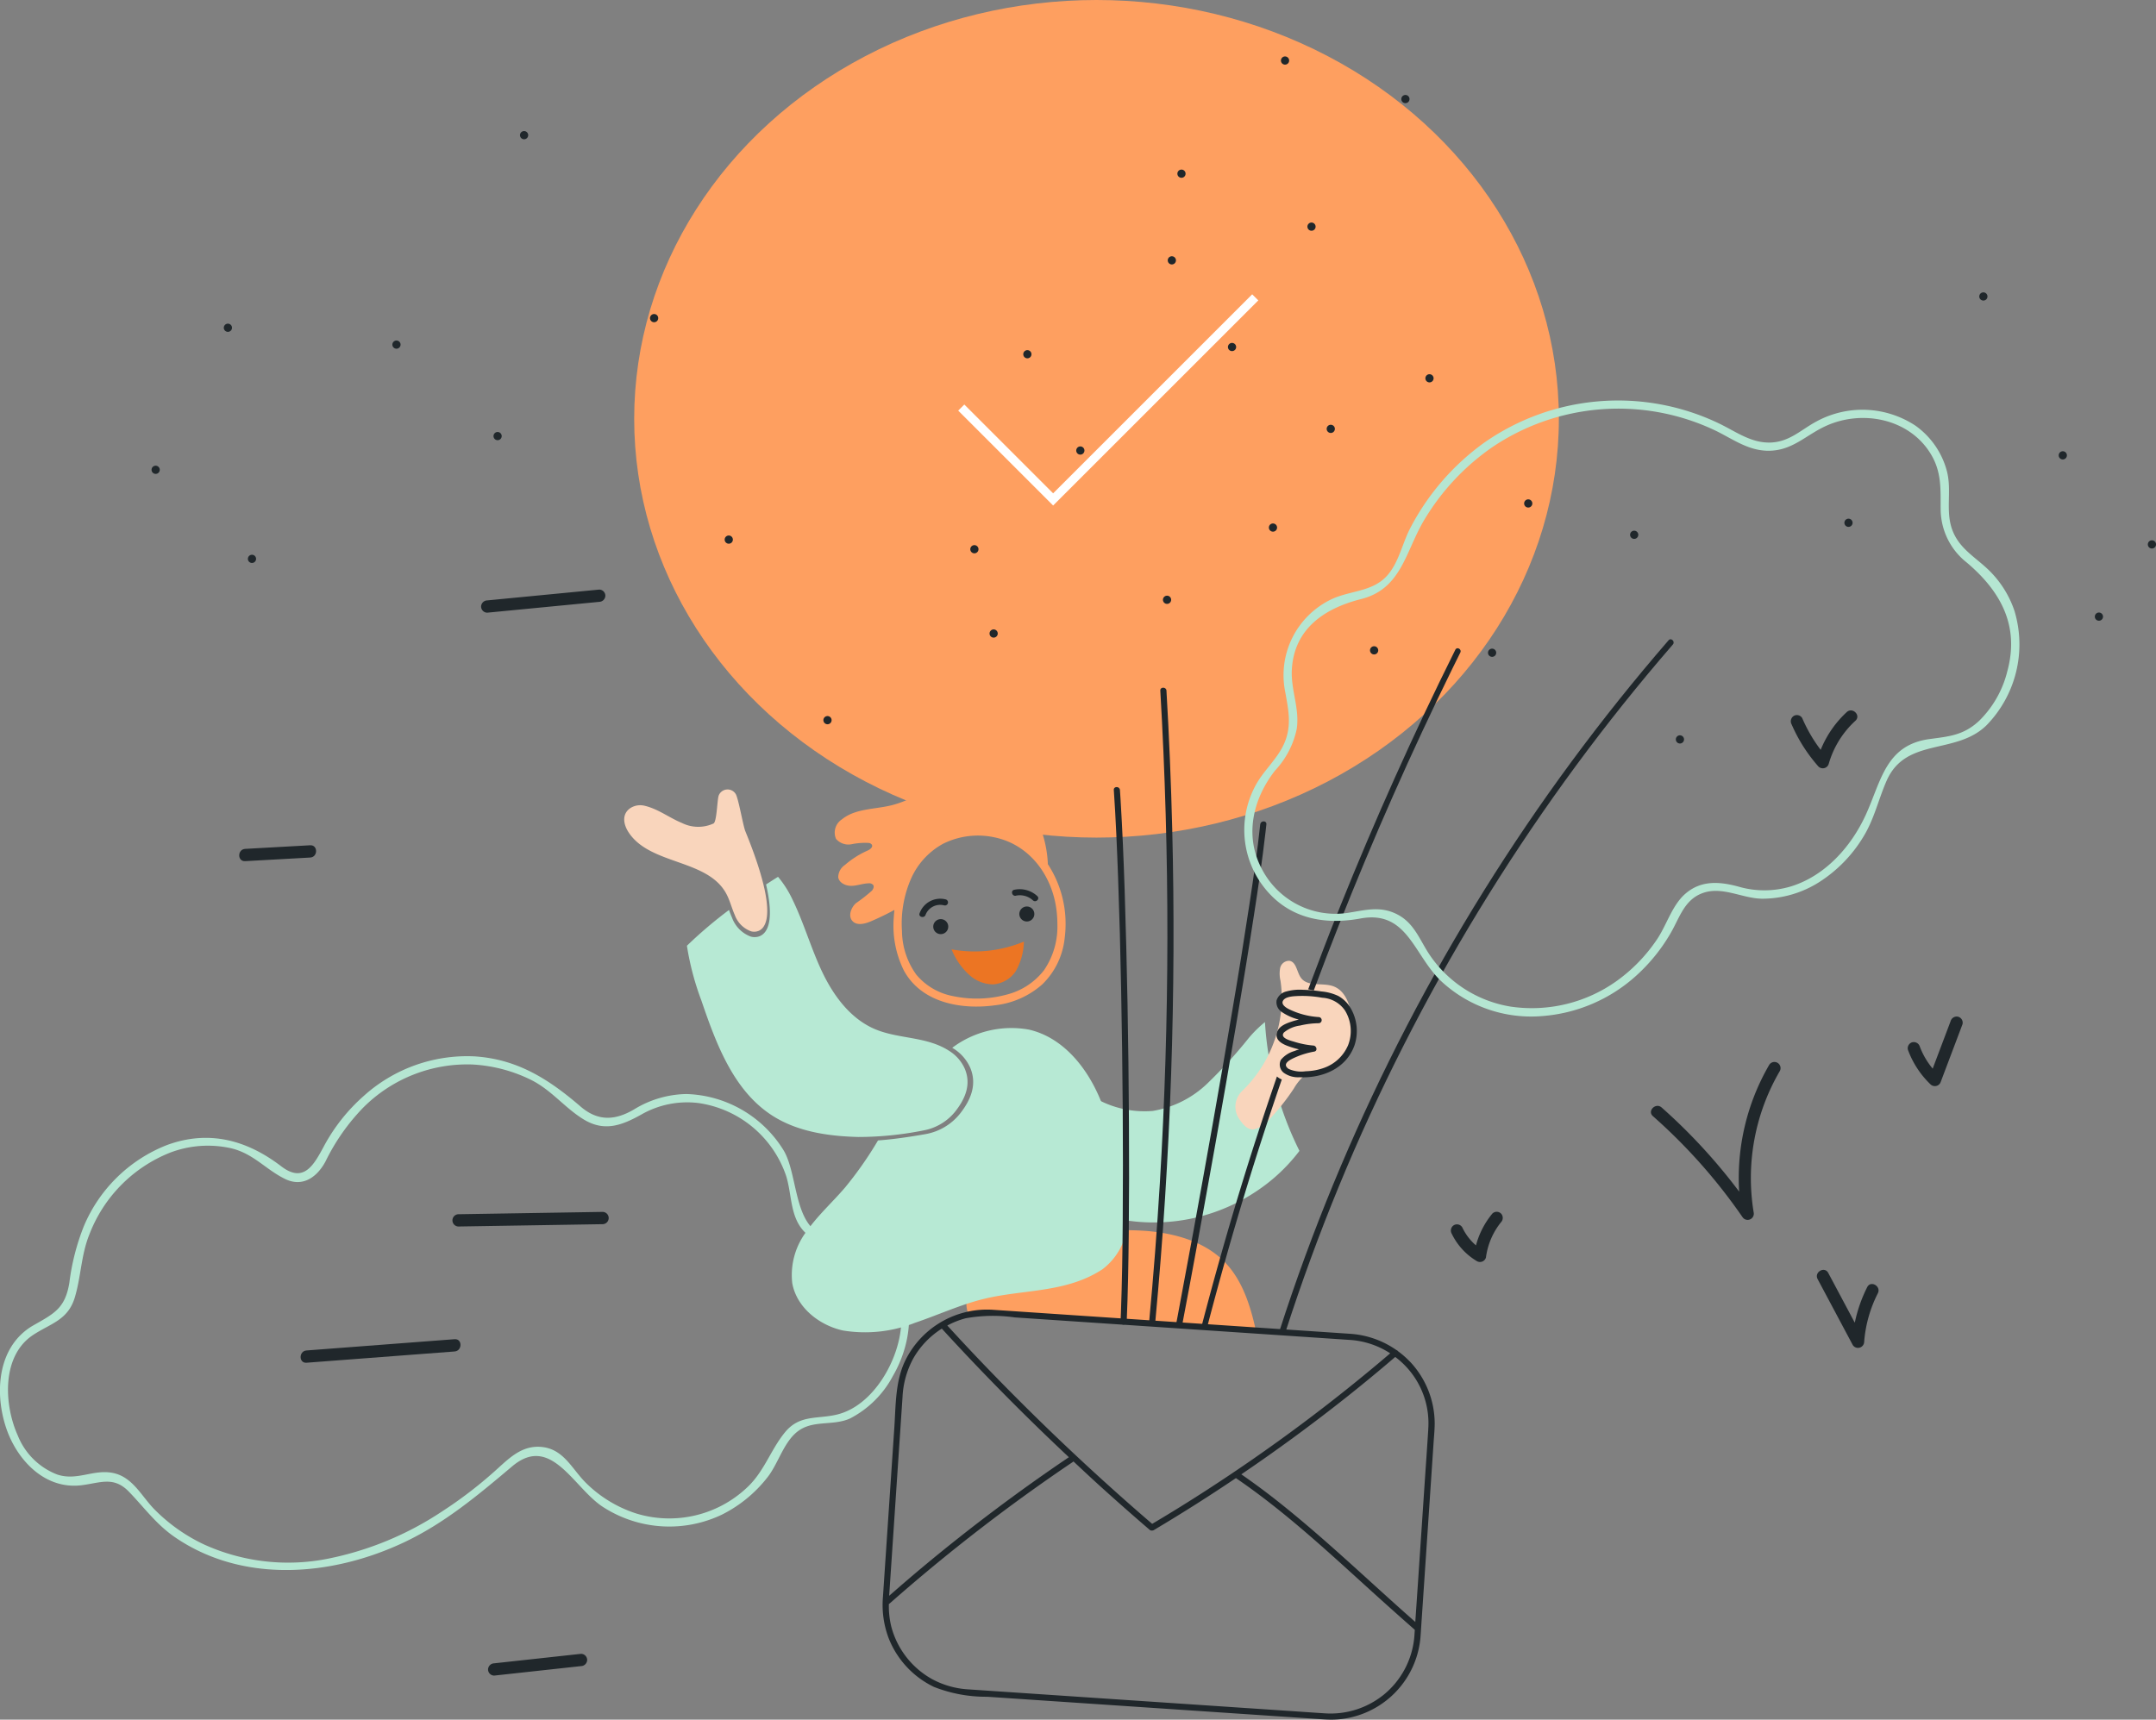 <svg xmlns="http://www.w3.org/2000/svg" width="250" height="199.463" viewBox="0 0 250 199.463">
  <rect x="0" y="0" width="250" height="199.463" fill="#808080" stroke="none"/>
  <g id="success" transform="translate(-4.993 -34.314)">
    <path id="Path_24193" data-name="Path 24193" d="M108.83,201.269a8.319,8.319,0,0,0-5.234-3.683,4.915,4.915,0,0,0-1.724-.185c-5.048-.024-4.138-7.04-6.055-10.13a13.707,13.707,0,0,0-11.239-6.466,11.954,11.954,0,0,0-6.035,1.767c-2.2,1.3-4.194,1.436-6.231-.317-3.672-3.16-7.322-5.508-12.328-5.819a17.9,17.9,0,0,0-12.854,4.629,20.988,20.988,0,0,0-4.545,5.736c-1.192,2.216-2.347,4.4-4.973,2.394-3.981-3.048-8.405-4.274-13.3-2.456a17.3,17.3,0,0,0-9.607,9.421,26.6,26.6,0,0,0-1.67,6.535c-.481,2.919-1.7,3.542-4.125,4.914-4.138,2.337-4.592,7.656-3.242,11.811,1.229,3.781,4.483,7.29,8.773,6.761,2.192-.269,3.728-1.085,5.51.759s3.159,3.785,5.335,5.276c7.9,5.41,18.225,4.52,26.546.594,4.733-2.233,8.592-5.481,12.551-8.821,4.549-3.836,7.139,2.586,10.6,4.757a14.159,14.159,0,0,0,13.684.862,15.418,15.418,0,0,0,5.345-4.381c1.307-1.678,1.927-4.347,3.781-5.5,1.724-1.078,3.91-.442,5.772-1.293a11.686,11.686,0,0,0,4.961-4.921C110.683,209.808,111.242,204.988,108.83,201.269Zm-6.792,16.716c-2.3.551-4.339-.023-6.046,2.085s-2.392,4.589-4.487,6.481a13.119,13.119,0,0,1-12.773,2.895,14.666,14.666,0,0,1-5.793-3.535c-1.624-1.608-2.56-3.9-5.1-4.166-2.347-.247-3.831,1.331-5.431,2.764a49.347,49.347,0,0,1-6.16,4.714,36.973,36.973,0,0,1-13.21,5.475,23.578,23.578,0,0,1-14.366-1.638,20.1,20.1,0,0,1-5.764-4.072c-1.552-1.578-2.555-3.848-4.957-4.258-2.21-.378-4.076.972-6.348.2a8.04,8.04,0,0,1-4.55-4.521c-1.6-3.55-1.905-9.215,1.761-11.646,2.041-1.353,4.052-1.709,4.854-4.366.728-2.426.724-4.934,1.7-7.333a16.58,16.58,0,0,1,9.279-9.432,12.287,12.287,0,0,1,7.193-.524c2.574.632,3.977,2.46,6.207,3.548,2.088,1.02,3.755-.267,4.7-2.048a24.071,24.071,0,0,1,4.326-6.188,17.031,17.031,0,0,1,12.7-5.04A17.452,17.452,0,0,1,66.5,179.13c2.414,1.18,3.927,3.235,6.14,4.6,2.414,1.489,4.435.724,6.688-.528a10.7,10.7,0,0,1,6.7-1.345,12.628,12.628,0,0,1,10.127,8.463c.71,2.3.409,4.914,2.32,6.668a4.6,4.6,0,0,0,2.714,1.309,2.9,2.9,0,0,0,.653.043,14.509,14.509,0,0,0,1.922.253c3.81,1.035,5.9,5.126,5.727,8.874C109.3,211.564,106.3,216.965,102.038,217.985Z" transform="translate(0 -19.597)" fill="#b5e6d2"/>
    <path id="Path_24194" data-name="Path 24194" d="M143.394,140.893c-.195-1.724-.386-3.441-.6-5.16q-1.078-8.839-2.414-17.644c-.068-.452-.755-.259-.69.19q1.583,10.467,2.794,20.985A14.306,14.306,0,0,0,143.394,140.893Z" transform="translate(-18.576 -11.518)" fill="#20272b"/>
    <path id="Path_24195" data-name="Path 24195" d="M141.975,148.927a13.449,13.449,0,0,0-1.966-6.478,8.1,8.1,0,0,0-6.612-3.85c-3.429.041-6.261,2.7-9.594,3.51-1.948.474-4.165.359-5.717,1.629a1.828,1.828,0,0,0-.673,2.259,1.889,1.889,0,0,0,1.79.621,7.807,7.807,0,0,1,1.983-.152.505.505,0,0,1,.377.2c.162.281-.2.562-.5.69a10.449,10.449,0,0,0-2.62,1.666,1.731,1.731,0,0,0-.776,1.422c.1.663.872,1.014,1.541,1s1.315-.278,1.983-.293a.594.594,0,0,1,.532.195c.133.2,0,.476-.153.662a18.787,18.787,0,0,1-1.859,1.454c-.58.534-.925,1.519-.375,2.085.509.523,1.379.316,2.055.039a30.8,30.8,0,0,0,2.791-1.351c-.028.259-.051.523-.066.785a11.734,11.734,0,0,0,1.161,6.239c2.044,3.768,6.679,4.581,10.592,4.036a9.935,9.935,0,0,0,5.459-2.423,8.733,8.733,0,0,0,2.586-5.271,12.978,12.978,0,0,0,.116-1.705,12.6,12.6,0,0,0-2.055-6.965Zm-.483,12.349a7.917,7.917,0,0,1-4.327,2.791,13.26,13.26,0,0,1-6.151.172,7.311,7.311,0,0,1-4.288-2.489,8.793,8.793,0,0,1-1.666-5.042,12.975,12.975,0,0,1,1.053-6.1,8.535,8.535,0,0,1,3.727-4.052,9.068,9.068,0,0,1,6.017-.722c4.052.871,6.638,4.466,7.123,8.448a13.753,13.753,0,0,1,.1,1.62,8.966,8.966,0,0,1-1.584,5.375Z" transform="translate(-15.477 -14.382)" fill="#fe9f60"/>
    <ellipse id="Ellipse_601" data-name="Ellipse 601" cx="53.611" cy="48.576" rx="53.611" ry="48.576" transform="translate(78.53 34.314)" fill="#fe9f60"/>
    <circle id="Ellipse_602" data-name="Ellipse 602" cx="0.872" cy="0.872" r="0.872" transform="translate(113.206 140.92)" fill="#20272b"/>
    <path id="Path_24196" data-name="Path 24196" d="M170.1,171.82a14.105,14.105,0,0,0-1.866,1.831,54.936,54.936,0,0,1-4.832,5.31,11.978,11.978,0,0,1-6.325,3.172,11.491,11.491,0,0,1-7.307-1.885c-2.182-1.347-3.905-3.3-5.85-4.969-1.136-.978-3.781-.706-4.6.552a6.252,6.252,0,0,0-.589,4.355,18.089,18.089,0,0,0,11.852,13.833,21.389,21.389,0,0,0,18.32-2.439,20.405,20.405,0,0,0,5.192-4.815,38.621,38.621,0,0,1-4-14.946Z" transform="translate(-18.423 -18.963)" fill="#b7e9d4"/>
    <circle id="Ellipse_603" data-name="Ellipse 603" cx="0.872" cy="0.872" r="0.872" transform="translate(123.188 139.454)" fill="#20272b"/>
    <path id="Path_24197" data-name="Path 24197" d="M141.371,161a7.321,7.321,0,0,1-.948,3.441,3.485,3.485,0,0,1-2.61,1.52,4.147,4.147,0,0,1-2.567-.917,7.931,7.931,0,0,1-2.26-3.145A14.877,14.877,0,0,0,141.371,161Z" transform="translate(-17.651 -17.471)" fill="#ec7523"/>
    <path id="Path_24198" data-name="Path 24198" d="M129.365,157.114a1.817,1.817,0,0,1,2.166-1.11.358.358,0,0,0,.19-.69,2.545,2.545,0,0,0-3.042,1.607c-.163.431.525.614.69.19Z" transform="translate(-17.054 -16.676)" fill="#20272b"/>
    <path id="Path_24199" data-name="Path 24199" d="M141.561,154.7a2.241,2.241,0,0,1,1.983.546c.338.31.843-.193.5-.5a3,3,0,0,0-2.673-.729c-.448.094-.259.781.19.69Z" transform="translate(-18.773 -16.498)" fill="#20272b"/>
    <path id="Path_24200" data-name="Path 24200" d="M137.947,209.411l30.6,2.057c-.641-2.892-1.567-5.862-3.643-7.973-2.317-2.36-5.733-3.3-9.028-3.579a35.093,35.093,0,0,0-13.979,1.838,13.982,13.982,0,0,0-4.582,2.292,6,6,0,0,0-2.335,4.411,3.125,3.125,0,0,0,.253,1.153A9.965,9.965,0,0,1,137.947,209.411Z" transform="translate(-17.926 -22.826)" fill="#fe9f60"/>
    <path id="Path_24201" data-name="Path 24201" d="M103,145.384c-.266-.653-.769-3.649-1.1-4.291a1.105,1.105,0,0,0-1.974.1c-.2.42-.217,3.056-.618,3.285a4.244,4.244,0,0,1-3.662-.059c-1.466-.6-2.743-1.619-4.31-1.992a2.126,2.126,0,0,0-1.6.221c-1.128.7-.862,1.947-.295,2.825,2.456,3.82,9.073,3.1,11.3,7.065.452.8.66,1.718,1.035,2.559a3.141,3.141,0,0,0,1.889,1.888C104.547,157.221,107.741,156.993,103,145.384Z" transform="translate(-11.578 -14.649)" fill="#f9d5bc"/>
    <path id="Path_24202" data-name="Path 24202" d="M222.209,120.44q-5.91,6.825-11.269,14.093T200.786,149.5q-4.785,7.684-8.944,15.7-4.15,8-7.664,16.293t-6.355,16.819q-.359,1.074-.705,2.155c-.138.426.539.609.676.185q2.759-8.556,6.187-16.881,3.422-8.307,7.5-16.331,4.052-7.994,8.726-15.662t9.922-14.948q5.267-7.3,11.1-14.177.736-.866,1.479-1.724c.292-.337-.2-.831-.5-.491Z" transform="translate(-23.735 -11.862)" fill="#20272b"/>
    <path id="Path_24203" data-name="Path 24203" d="M184.73,170.527c-.215-1.628-.709-3.448-2.227-3.994-1.24-.443-2.922.1-3.72-.948-.51-.668-.529-1.865-1.359-2a1.059,1.059,0,0,0-1.075.84,3.6,3.6,0,0,0,.041,1.481,13.617,13.617,0,0,1,.147,1.926.765.765,0,0,0-.259.723.948.948,0,0,0,.216.424,15.065,15.065,0,0,1-4.545,9.7,2.52,2.52,0,0,0-.369,3.221c.506.757,1.075,1.364,1.795,1.221a3.569,3.569,0,0,0,1.782-1.207,26.056,26.056,0,0,0,2.784-3.522,5.929,5.929,0,0,1,1.391-1.647,6.56,6.56,0,0,0,3.16-.857,4.9,4.9,0,0,0,2.383-3.715,4.783,4.783,0,0,0-.146-1.649Z" transform="translate(-22.916 -17.828)" fill="#f9d5bc"/>
    <path id="Path_24204" data-name="Path 24204" d="M185.232,169.518a3.794,3.794,0,0,0-1.379-1.321,5.749,5.749,0,0,0-1.975-.525,17.325,17.325,0,0,0-2.122-.191,5.826,5.826,0,0,0-1.947.2,1.565,1.565,0,0,0-1.108,1.013,1.348,1.348,0,0,0,.575,1.345,6.2,6.2,0,0,0,1.975.89l.026.006c-.214.053-.431.109-.636.172-.712.228-1.7.544-1.912,1.367s.572,1.262,1.215,1.507a10.709,10.709,0,0,0,1.361.412c-.181.064-.365.119-.543.194A3.146,3.146,0,0,0,177.2,175.6a1.214,1.214,0,0,0,.32,1.5,2.837,2.837,0,0,0,1.823.525c2.665.134,5.4-1.006,6.37-3.648A5.271,5.271,0,0,0,185.232,169.518ZM184.948,174a4.761,4.761,0,0,1-2.685,2.514,6.749,6.749,0,0,1-2.177.414,3.568,3.568,0,0,1-1.988-.269c-.89-.616.3-1.134.807-1.359a9.511,9.511,0,0,1,2.161-.651c.421-.077.279-.667-.095-.7a10.338,10.338,0,0,1-2.169-.423c-.415-.128-1.788-.436-1.249-1.095a3.642,3.642,0,0,1,1.862-.8,9.477,9.477,0,0,1,2.174-.272.357.357,0,0,0,0-.713,9.139,9.139,0,0,1-3.519-.948c-.33-.172-.9-.554-.6-.991.243-.359.827-.436,1.217-.476a12.922,12.922,0,0,1,3.3.172,3.423,3.423,0,0,1,2.638,1.474,4.543,4.543,0,0,1,.328,4.121Z" transform="translate(-23.678 -18.363)" fill="#20272b"/>
    <path id="Path_24205" data-name="Path 24205" d="M160.853,127.175q.835,14.321.821,28.674-.016,14.264-.878,28.511-.484,8.01-1.235,16c-.041.446.671.442.713,0q1.34-14.286,1.832-28.63.486-14.256.129-28.523-.2-8.017-.669-16.035c-.027-.445-.739-.447-.713,0Z" transform="translate(-21.316 -12.76)" fill="#20272b"/>
    <path id="Path_24206" data-name="Path 24206" d="M175.355,179.148c-1.321,3.849-2.6,7.711-3.8,11.6q-2.341,7.577-4.379,15.24-.259.971-.511,1.943a.326.326,0,1,0,.629.172q2-7.673,4.3-15.259,2.036-6.711,4.325-13.347a2.108,2.108,0,0,1-.562-.348Z" transform="translate(-22.294 -19.974)" fill="#20272b"/>
    <path id="Path_24207" data-name="Path 24207" d="M198.016,121.7q-3.654,7.347-7.009,14.828-3.326,7.419-6.354,14.96c-1.279,3.185-2.5,6.39-3.7,9.6.216.047.431.094.647.135q1.4-3.767,2.881-7.509,3.009-7.612,6.324-15.106,3.289-7.428,6.873-14.727.457-.929.917-1.856C198.784,121.648,198.205,121.315,198.016,121.7Z" transform="translate(-24.267 -12.028)" fill="#20272b"/>
    <path id="Path_24208" data-name="Path 24208" d="M172.94,145.159c-.319,3.052-.77,6.09-1.228,9.123q-.936,6.188-1.989,12.355-1.133,6.748-2.328,13.487-1.11,6.28-2.26,12.555-.873,4.767-1.772,9.531l-.168.884c-.086.447.6.638.685.189q.868-4.548,1.7-9.1,1.135-6.179,2.235-12.365,1.2-6.739,2.342-13.485c.709-4.191,1.4-8.385,2.047-12.587.5-3.222.98-6.45,1.35-9.69q.052-.447.1-.895c.047-.453-.663-.451-.71,0Z" transform="translate(-21.816 -15.24)" fill="#20272b"/>
    <path id="Path_24209" data-name="Path 24209" d="M261.711,112.751a11.874,11.874,0,0,0-3.252-5.092c-1.584-1.461-3.3-2.419-4.046-4.563-.758-2.18,0-4.483-.589-6.713a9.4,9.4,0,0,0-3.661-5.278,11.157,11.157,0,0,0-11.417-.5c-1.791.948-3.1,2.344-5.254,2.464-2.342.131-4.163-1.3-6.183-2.253a27.07,27.07,0,0,0-27.14,2.278,28.244,28.244,0,0,0-8.586,9.938c-.91,1.766-1.315,3.961-2.655,5.467-1.724,1.94-4.37,1.718-6.56,2.8a9.758,9.758,0,0,0-5.259,10.741c.357,2.006.747,3.76-.047,5.75-.786,1.967-2.55,3.348-3.5,5.248a10.819,10.819,0,0,0,.89,11.369c2.795,3.8,6.965,4.683,11.38,3.872,5.412-.995,6.148,4.183,9.3,7.22a15.307,15.307,0,0,0,11.742,4.1,18.289,18.289,0,0,0,10.905-4.666,20.517,20.517,0,0,0,4-4.931c1.049-1.791,1.577-3.879,3.707-4.663,2.266-.839,4.569.6,6.875.645a12.314,12.314,0,0,0,6.687-1.943,16.058,16.058,0,0,0,5.067-5.2c1.287-2.075,1.755-4.339,2.719-6.534,2.241-5.1,8.038-2.941,11.6-6.452a13.438,13.438,0,0,0,3.274-13.093Zm-.908,6.973a12.111,12.111,0,0,1-3.223,5.614c-1.793,1.681-3.448,1.819-5.749,2.126-5.134.69-5.623,4.907-7.428,8.828-1.691,3.671-4.682,7.023-8.629,8.257a10.69,10.69,0,0,1-6.133.028c-2.169-.584-4.31-.759-6.14.831-1.552,1.345-2.166,3.641-3.307,5.318a18.853,18.853,0,0,1-4.605,4.763,16.921,16.921,0,0,1-12.338,3.012,14.059,14.059,0,0,1-9.411-6.017c-1.154-1.724-1.761-3.64-3.707-4.66-2.064-1.08-3.845-.472-5.987-.167a9.612,9.612,0,0,1-9.673-4.967c-2.142-3.862-1.175-8.2,1.436-11.552a10.1,10.1,0,0,0,2.524-4.828c.366-2.375-.7-4.561-.563-6.922.274-4.76,3.838-7.1,8.022-8.155,4.716-1.189,5.142-5.523,7.328-9.18a27.3,27.3,0,0,1,7.978-8.5,26.151,26.151,0,0,1,25.447-2.025c2.148.976,3.992,2.485,6.458,2.5,2.81.012,4.353-1.822,6.732-2.894,4.194-1.889,9.58-.839,12.081,3.2,1.333,2.155,1.167,4.15,1.188,6.547A7.9,7.9,0,0,0,256.138,107C260.095,110.355,262.3,114.382,260.8,119.723Z" transform="translate(-23.08 -7.431)" fill="#b5e6d2"/>
    <path id="Path_24210" data-name="Path 24210" d="M240.771,177.522a26.121,26.121,0,0,0-3.488,14.711,65.537,65.537,0,0,0-8.992-9.761c-.684-.6-1.7.4-1.008,1.008a64.228,64.228,0,0,1,10.38,11.7.716.716,0,0,0,1.3-.549A24.621,24.621,0,0,1,242,178.241a.713.713,0,0,0-1.23-.719Z" transform="translate(-30.624 -19.704)" fill="#20272b"/>
    <path id="Path_24211" data-name="Path 24211" d="M267.446,171.107a.728.728,0,0,0-.876.5l-2.084,5.517a8.9,8.9,0,0,1-1.492-2.556.732.732,0,0,0-.877-.5.718.718,0,0,0-.5.877,10.648,10.648,0,0,0,2.621,4.007.722.722,0,0,0,1.191-.315l2.512-6.654a.717.717,0,0,0-.5-.877Z" transform="translate(-35.388 -18.862)" fill="#20272b"/>
    <path id="Path_24212" data-name="Path 24212" d="M255.209,207.167a16.666,16.666,0,0,0-1.441,4.129l-3.078-5.776c-.431-.81-1.661-.086-1.23.719l4.068,7.635a.718.718,0,0,0,1.328-.359,14.949,14.949,0,0,1,1.583-5.629C256.854,207.07,255.625,206.349,255.209,207.167Z" transform="translate(-33.702 -23.562)" fill="#20272b"/>
    <path id="Path_24213" data-name="Path 24213" d="M252.352,130.09a12.156,12.156,0,0,0-3.022,4.378,17.4,17.4,0,0,1-2.14-3.679.717.717,0,0,0-.974-.259.732.732,0,0,0-.259.975,18.333,18.333,0,0,0,3.116,4.9.718.718,0,0,0,1.191-.314,10.784,10.784,0,0,1,3.092-4.995C254.035,130.475,253.026,129.468,252.352,130.09Z" transform="translate(-33.219 -13.181)" fill="#20272b"/>
    <path id="Path_24214" data-name="Path 24214" d="M205.962,197.559a.718.718,0,0,0-1.008,0,9.7,9.7,0,0,0-1.9,3.691,6.254,6.254,0,0,1-1.586-2.086.718.718,0,0,0-.974-.259.728.728,0,0,0-.259.974,7.489,7.489,0,0,0,2.929,3.2.717.717,0,0,0,1.047-.426,8.229,8.229,0,0,1,1.748-4.091.734.734,0,0,0,0-1.008Z" transform="translate(-26.914 -22.485)" fill="#20272b"/>
    <path id="Path_24217" data-name="Path 24217" d="M184.828,216.525a10.194,10.194,0,0,0-1.347-1.179.407.407,0,0,0-.191-.14,10.577,10.577,0,0,0-5.3-1.883l-4.016-.27-9.686-.651-11.82-.795-10.415-.7-5.464-.367a10.559,10.559,0,0,0-10.393,6.184c-1.019,2.328-.961,4.987-1.129,7.479l-.758,11.278q-.281,4.169-.56,8.337a10.939,10.939,0,0,0,.673,4.839,10.55,10.55,0,0,0,5.243,5.62,16.468,16.468,0,0,0,6.168,1.141l8.609.578,11.667.785,11.043.742,7,.47c.565.039,1.132.086,1.7.081a10.442,10.442,0,0,0,10.239-9.742c.047-.666.086-1.331.134-2l.7-10.393.672-10c.048-.715.122-1.435.128-2.155a10.479,10.479,0,0,0-2.895-7.266Zm-45.8-5.107,8.637.58,11.447.77,10.933.734,6.975.469.972.066a9.742,9.742,0,0,1,4.576,1.546,200.384,200.384,0,0,1-21.308,15.881q-3.1,2.008-6.293,3.9-9.82-8.438-18.827-17.759-2.5-2.586-4.928-5.247a9.63,9.63,0,0,1,2.134-.84,17.9,17.9,0,0,1,5.683-.1ZM124.715,240.04l.747-11.121.555-8.249a10.383,10.383,0,0,1,1.243-4.483,9.843,9.843,0,0,1,3.314-3.468q7.079,7.736,14.733,14.914-8.676,5.862-16.742,12.566c-1.379,1.148-2.741,2.322-4.093,3.505a1.369,1.369,0,0,1,.009-.187q.118-1.74.234-3.476Zm57,15.22a9.78,9.78,0,0,1-6.7,2.082c-1.431-.09-2.861-.193-4.292-.289l-9.636-.647-11.623-.781-10.259-.69-5.529-.372a10.056,10.056,0,0,1-4.257-1.207,9.828,9.828,0,0,1-4.7-6.058,10,10,0,0,1-.284-2.648.382.382,0,0,0,.095-.055,208.365,208.365,0,0,1,16.4-13.049q2.4-1.719,4.847-3.368a.369.369,0,0,0,.058-.059c1.086,1.016,2.169,2.034,3.276,3.032q2.747,2.485,5.56,4.9a.345.345,0,0,0,.294.086.326.326,0,0,0,.185-.047q4.849-2.881,9.528-6.035l.006.007c5.753,3.923,10.853,8.707,16,13.368q2.353,2.129,4.735,4.224c-.018.252-.032.5-.051.754A9.765,9.765,0,0,1,181.72,255.26Zm5.266-30.857c-.137,2.194-.295,4.386-.442,6.58l-.763,11.357-.3,4.4c-5.3-4.661-10.379-9.583-15.914-13.966q-2.078-1.646-4.26-3.155,6.264-4.248,12.2-8.953,2.868-2.276,5.648-4.66a9.587,9.587,0,0,1,3.826,8.4Z" transform="translate(-16.372 -24.3)" fill="#20272b"/>
    <path id="Path_24218" data-name="Path 24218" d="M71.35,259.349l10.069-1.1a.733.733,0,0,0,.712-.712.716.716,0,0,0-.712-.712l-10.069,1.1a.734.734,0,0,0-.712.712A.717.717,0,0,0,71.35,259.349Z" transform="translate(-9.053 -30.686)" fill="#20272b"/>
    <path id="Path_24219" data-name="Path 24219" d="M46.112,217.223l17.169-1.306c.909-.069.916-1.494,0-1.424L46.112,215.8C45.2,215.867,45.2,217.292,46.112,217.223Z" transform="translate(-5.576 -24.848)" fill="#20272b"/>
    <path id="Path_24220" data-name="Path 24220" d="M66.523,199.061l16.756-.271a.713.713,0,0,0,0-1.425l-16.756.272a.713.713,0,0,0,0,1.424Z" transform="translate(-8.392 -22.486)" fill="#20272b"/>
    <path id="Path_24221" data-name="Path 24221" d="M37.856,149.881l7.539-.419c.911-.05.917-1.475,0-1.424l-7.539.419C36.944,148.507,36.938,149.932,37.856,149.881Z" transform="translate(-4.437 -15.683)" fill="#20272b"/>
    <path id="Path_24222" data-name="Path 24222" d="M70.412,116.318,83.4,115.062a.732.732,0,0,0,.712-.712.717.717,0,0,0-.712-.712l-12.984,1.255a.733.733,0,0,0-.713.712A.718.718,0,0,0,70.412,116.318Z" transform="translate(-8.924 -10.94)" fill="#20272b"/>
    <path id="Path_24223" data-name="Path 24223" d="M150.427,194.23a54.54,54.54,0,0,0-2.633-11.884c-1.407-4.3-4.4-8.525-8.805-9.535a11.423,11.423,0,0,0-8.891,2.11c.052.032.1.059.155.093a5.037,5.037,0,0,1,1.924,2.2c.824,1.94.086,3.707-1.1,5.25a6.594,6.594,0,0,1-4.1,2.474c-1.81.316-3.656.595-5.485.728a43.054,43.054,0,0,1-3.831,5.473c-1.425,1.666-3.073,3.146-4.344,4.932a8.362,8.362,0,0,0-1.768,6.154c.5,2.795,3.1,4.872,5.871,5.485a15.784,15.784,0,0,0,8.362-.892c2.69-.907,5.284-2.121,8.044-2.786,4.591-1.108,9.513-.666,13.712-3.436A7.4,7.4,0,0,0,150.427,194.23Z" transform="translate(-14.689 -19.075)" fill="#b7e9d4"/>
    <path id="Path_24224" data-name="Path 24224" d="M129.6,174.528a4.677,4.677,0,0,0-1.787-2.047c-2.629-1.714-5.857-1.358-8.621-2.53-2.81-1.192-4.766-3.816-6.086-6.567s-2.141-5.722-3.478-8.465a12.048,12.048,0,0,0-1.675-2.635c-.468.285-.926.591-1.389.886,1.421,6.148-.948,6.263-1.745,6.055a3.666,3.666,0,0,1-2.2-2.2c-.131-.292-.244-.593-.353-.895a51.116,51.116,0,0,0-4.879,4.148,32.076,32.076,0,0,0,1.684,6.371c1.71,5.023,3.716,10.411,8.169,13.3,2.931,1.9,6.542,2.423,10.032,2.511a38.662,38.662,0,0,0,7.505-.753,6.121,6.121,0,0,0,3.8-2.3C129.683,177.968,130.367,176.329,129.6,174.528Z" transform="translate(-12.742 -16.269)" fill="#b7e9d4"/>
    <path id="Path_24225" data-name="Path 24225" d="M154.806,140.555c.231,3.378.372,6.761.495,10.145q.233,6.444.351,12.891.138,6.946.188,13.893.047,6.552,0,13.113c-.029,3.519-.078,7.038-.209,10.555q-.02.532-.042,1.063c-.02.459.69.458.712,0,.145-3.382.2-6.768.237-10.154q.068-6.448.023-12.9-.037-6.947-.166-13.893-.121-6.552-.333-13.109c-.118-3.517-.259-7.035-.476-10.547q-.034-.532-.07-1.062c-.031-.455-.744-.459-.712,0Z" transform="translate(-20.66 -14.604)" fill="#20272b"/>
    <path id="Path_24226" data-name="Path 24226" d="M143.141,81.424a.475.475,0,1,0,.446.474.475.475,0,0,0-.446-.474Z" transform="translate(-18.99 -6.497)" fill="#20272b"/>
    <path id="Path_24227" data-name="Path 24227" d="M150.266,94.38a.475.475,0,1,0,.446.474A.475.475,0,0,0,150.266,94.38Z" transform="translate(-19.973 -8.284)" fill="#20272b"/>
    <path id="Path_24228" data-name="Path 24228" d="M170.671,80.453a.475.475,0,1,0,.446.474A.475.475,0,0,0,170.671,80.453Z" transform="translate(-22.787 -6.363)" fill="#20272b"/>
    <path id="Path_24229" data-name="Path 24229" d="M176.177,104.744a.475.475,0,1,0,.446.474.475.475,0,0,0-.446-.474Z" transform="translate(-23.546 -9.713)" fill="#20272b"/>
    <path id="Path_24230" data-name="Path 24230" d="M183.951,91.465a.475.475,0,1,0,.446.474A.475.475,0,0,0,183.951,91.465Z" transform="translate(-24.618 -7.882)" fill="#20272b"/>
    <path id="Path_24231" data-name="Path 24231" d="M197.229,84.663a.475.475,0,1,0,.446.474A.475.475,0,0,0,197.229,84.663Z" transform="translate(-26.45 -6.944)" fill="#20272b"/>
    <path id="Path_24232" data-name="Path 24232" d="M181.36,64.258a.475.475,0,1,0,.446.474A.475.475,0,0,0,181.36,64.258Z" transform="translate(-24.261 -4.13)" fill="#20272b"/>
    <path id="Path_24233" data-name="Path 24233" d="M162.574,68.793a.475.475,0,1,0,.446.474A.475.475,0,0,0,162.574,68.793Z" transform="translate(-21.67 -4.755)" fill="#20272b"/>
    <path id="Path_24234" data-name="Path 24234" d="M177.8,41.91a.475.475,0,1,0,.446.474A.475.475,0,0,0,177.8,41.91Z" transform="translate(-23.77 -1.048)" fill="#20272b"/>
    <path id="Path_24235" data-name="Path 24235" d="M193.991,47.092a.475.475,0,1,0,.446.474A.475.475,0,0,0,193.991,47.092Z" transform="translate(-26.003 -1.762)" fill="#20272b"/>
    <path id="Path_24236" data-name="Path 24236" d="M163.87,57.133a.475.475,0,1,0,.446.474A.475.475,0,0,0,163.87,57.133Z" transform="translate(-21.849 -3.147)" fill="#20272b"/>
    <path id="Path_24237" data-name="Path 24237" d="M210.51,101.5a.475.475,0,1,0,.446.474.475.475,0,0,0-.446-.474Z" transform="translate(-28.281 -9.266)" fill="#20272b"/>
    <path id="Path_24238" data-name="Path 24238" d="M205.651,121.587a.475.475,0,1,0,.446.474.475.475,0,0,0-.446-.474Z" transform="translate(-27.611 -12.036)" fill="#20272b"/>
    <path id="Path_24239" data-name="Path 24239" d="M189.781,121.263a.475.475,0,1,0,.446.474A.475.475,0,0,0,189.781,121.263Z" transform="translate(-25.422 -11.991)" fill="#20272b"/>
    <path id="Path_24240" data-name="Path 24240" d="M161.929,114.461a.475.475,0,1,0,.446.474.475.475,0,0,0-.446-.474Z" transform="translate(-21.581 -11.053)" fill="#20272b"/>
    <path id="Path_24241" data-name="Path 24241" d="M138.606,119a.475.475,0,1,0,.446.474A.475.475,0,0,0,138.606,119Z" transform="translate(-18.365 -11.679)" fill="#20272b"/>
    <path id="Path_24242" data-name="Path 24242" d="M136.015,107.659a.475.475,0,1,0,.447.474.475.475,0,0,0-.447-.474Z" transform="translate(-18.008 -10.115)" fill="#20272b"/>
    <path id="Path_24243" data-name="Path 24243" d="M102.978,106.364a.475.475,0,1,0,.446.474A.475.475,0,0,0,102.978,106.364Z" transform="translate(-13.451 -9.936)" fill="#20272b"/>
    <path id="Path_24244" data-name="Path 24244" d="M92.938,76.566a.475.475,0,1,0,.446.474A.475.475,0,0,0,92.938,76.566Z" transform="translate(-12.067 -5.827)" fill="#20272b"/>
    <path id="Path_24245" data-name="Path 24245" d="M71.885,92.437a.475.475,0,1,0,.446.474.475.475,0,0,0-.446-.474Z" transform="translate(-9.163 -8.016)" fill="#20272b"/>
    <path id="Path_24246" data-name="Path 24246" d="M38.848,108.955a.475.475,0,1,0,.446.474.475.475,0,0,0-.446-.474Z" transform="translate(-4.607 -10.294)" fill="#20272b"/>
    <path id="Path_24247" data-name="Path 24247" d="M35.609,77.862a.475.475,0,1,0,.446.474A.475.475,0,0,0,35.609,77.862Z" transform="translate(-4.161 -6.006)" fill="#20272b"/>
    <path id="Path_24248" data-name="Path 24248" d="M58.282,80.129a.475.475,0,1,0,.446.474.475.475,0,0,0-.446-.474Z" transform="translate(-7.287 -6.318)" fill="#20272b"/>
    <path id="Path_24249" data-name="Path 24249" d="M75.448,51.95a.475.475,0,1,0,.446.474.475.475,0,0,0-.446-.474Z" transform="translate(-9.655 -2.432)" fill="#20272b"/>
    <path id="Path_24250" data-name="Path 24250" d="M25.893,96.971a.475.475,0,1,0,.446.474.475.475,0,0,0-.446-.474Z" transform="translate(-2.821 -8.641)" fill="#20272b"/>
    <path id="Path_24251" data-name="Path 24251" d="M116.258,130.656a.475.475,0,1,0,.446.474A.475.475,0,0,0,116.258,130.656Z" transform="translate(-15.283 -13.286)" fill="#20272b"/>
    <path id="Path_24252" data-name="Path 24252" d="M230.915,133.247a.475.475,0,1,0,.446.474A.475.475,0,0,0,230.915,133.247Z" transform="translate(-31.095 -13.644)" fill="#20272b"/>
    <path id="Path_24253" data-name="Path 24253" d="M253.587,104.1a.475.475,0,1,0,.446.474A.475.475,0,0,0,253.587,104.1Z" transform="translate(-34.222 -9.624)" fill="#20272b"/>
    <path id="Path_24254" data-name="Path 24254" d="M271.729,73.651a.475.475,0,1,0,.446.474.475.475,0,0,0-.446-.474Z" transform="translate(-36.724 -5.425)" fill="#20272b"/>
    <path id="Path_24255" data-name="Path 24255" d="M294.4,107.012a.475.475,0,1,0,.446.474A.475.475,0,0,0,294.4,107.012Z" transform="translate(-39.85 -10.026)" fill="#20272b"/>
    <path id="Path_24256" data-name="Path 24256" d="M287.271,116.728a.475.475,0,1,0,.446.474A.475.475,0,0,0,287.271,116.728Z" transform="translate(-38.867 -11.366)" fill="#20272b"/>
    <path id="Path_24257" data-name="Path 24257" d="M282.413,95.028a.475.475,0,1,0,.446.474A.475.475,0,0,0,282.413,95.028Z" transform="translate(-38.197 -8.373)" fill="#20272b"/>
    <path id="Path_24258" data-name="Path 24258" d="M224.761,105.716a.475.475,0,1,0,.446.474A.475.475,0,0,0,224.761,105.716Z" transform="translate(-30.246 -9.847)" fill="#20272b"/>
    <path id="Icon_feather-check" data-name="Icon feather-check" d="M40.089,9,16.653,32.437,6,21.784" transform="translate(110.457 59.803)" fill="none" stroke="#fff" strokeLinecap="round" strokeLinejoin="round" strokeWidth="2"/>
  </g>
</svg>
